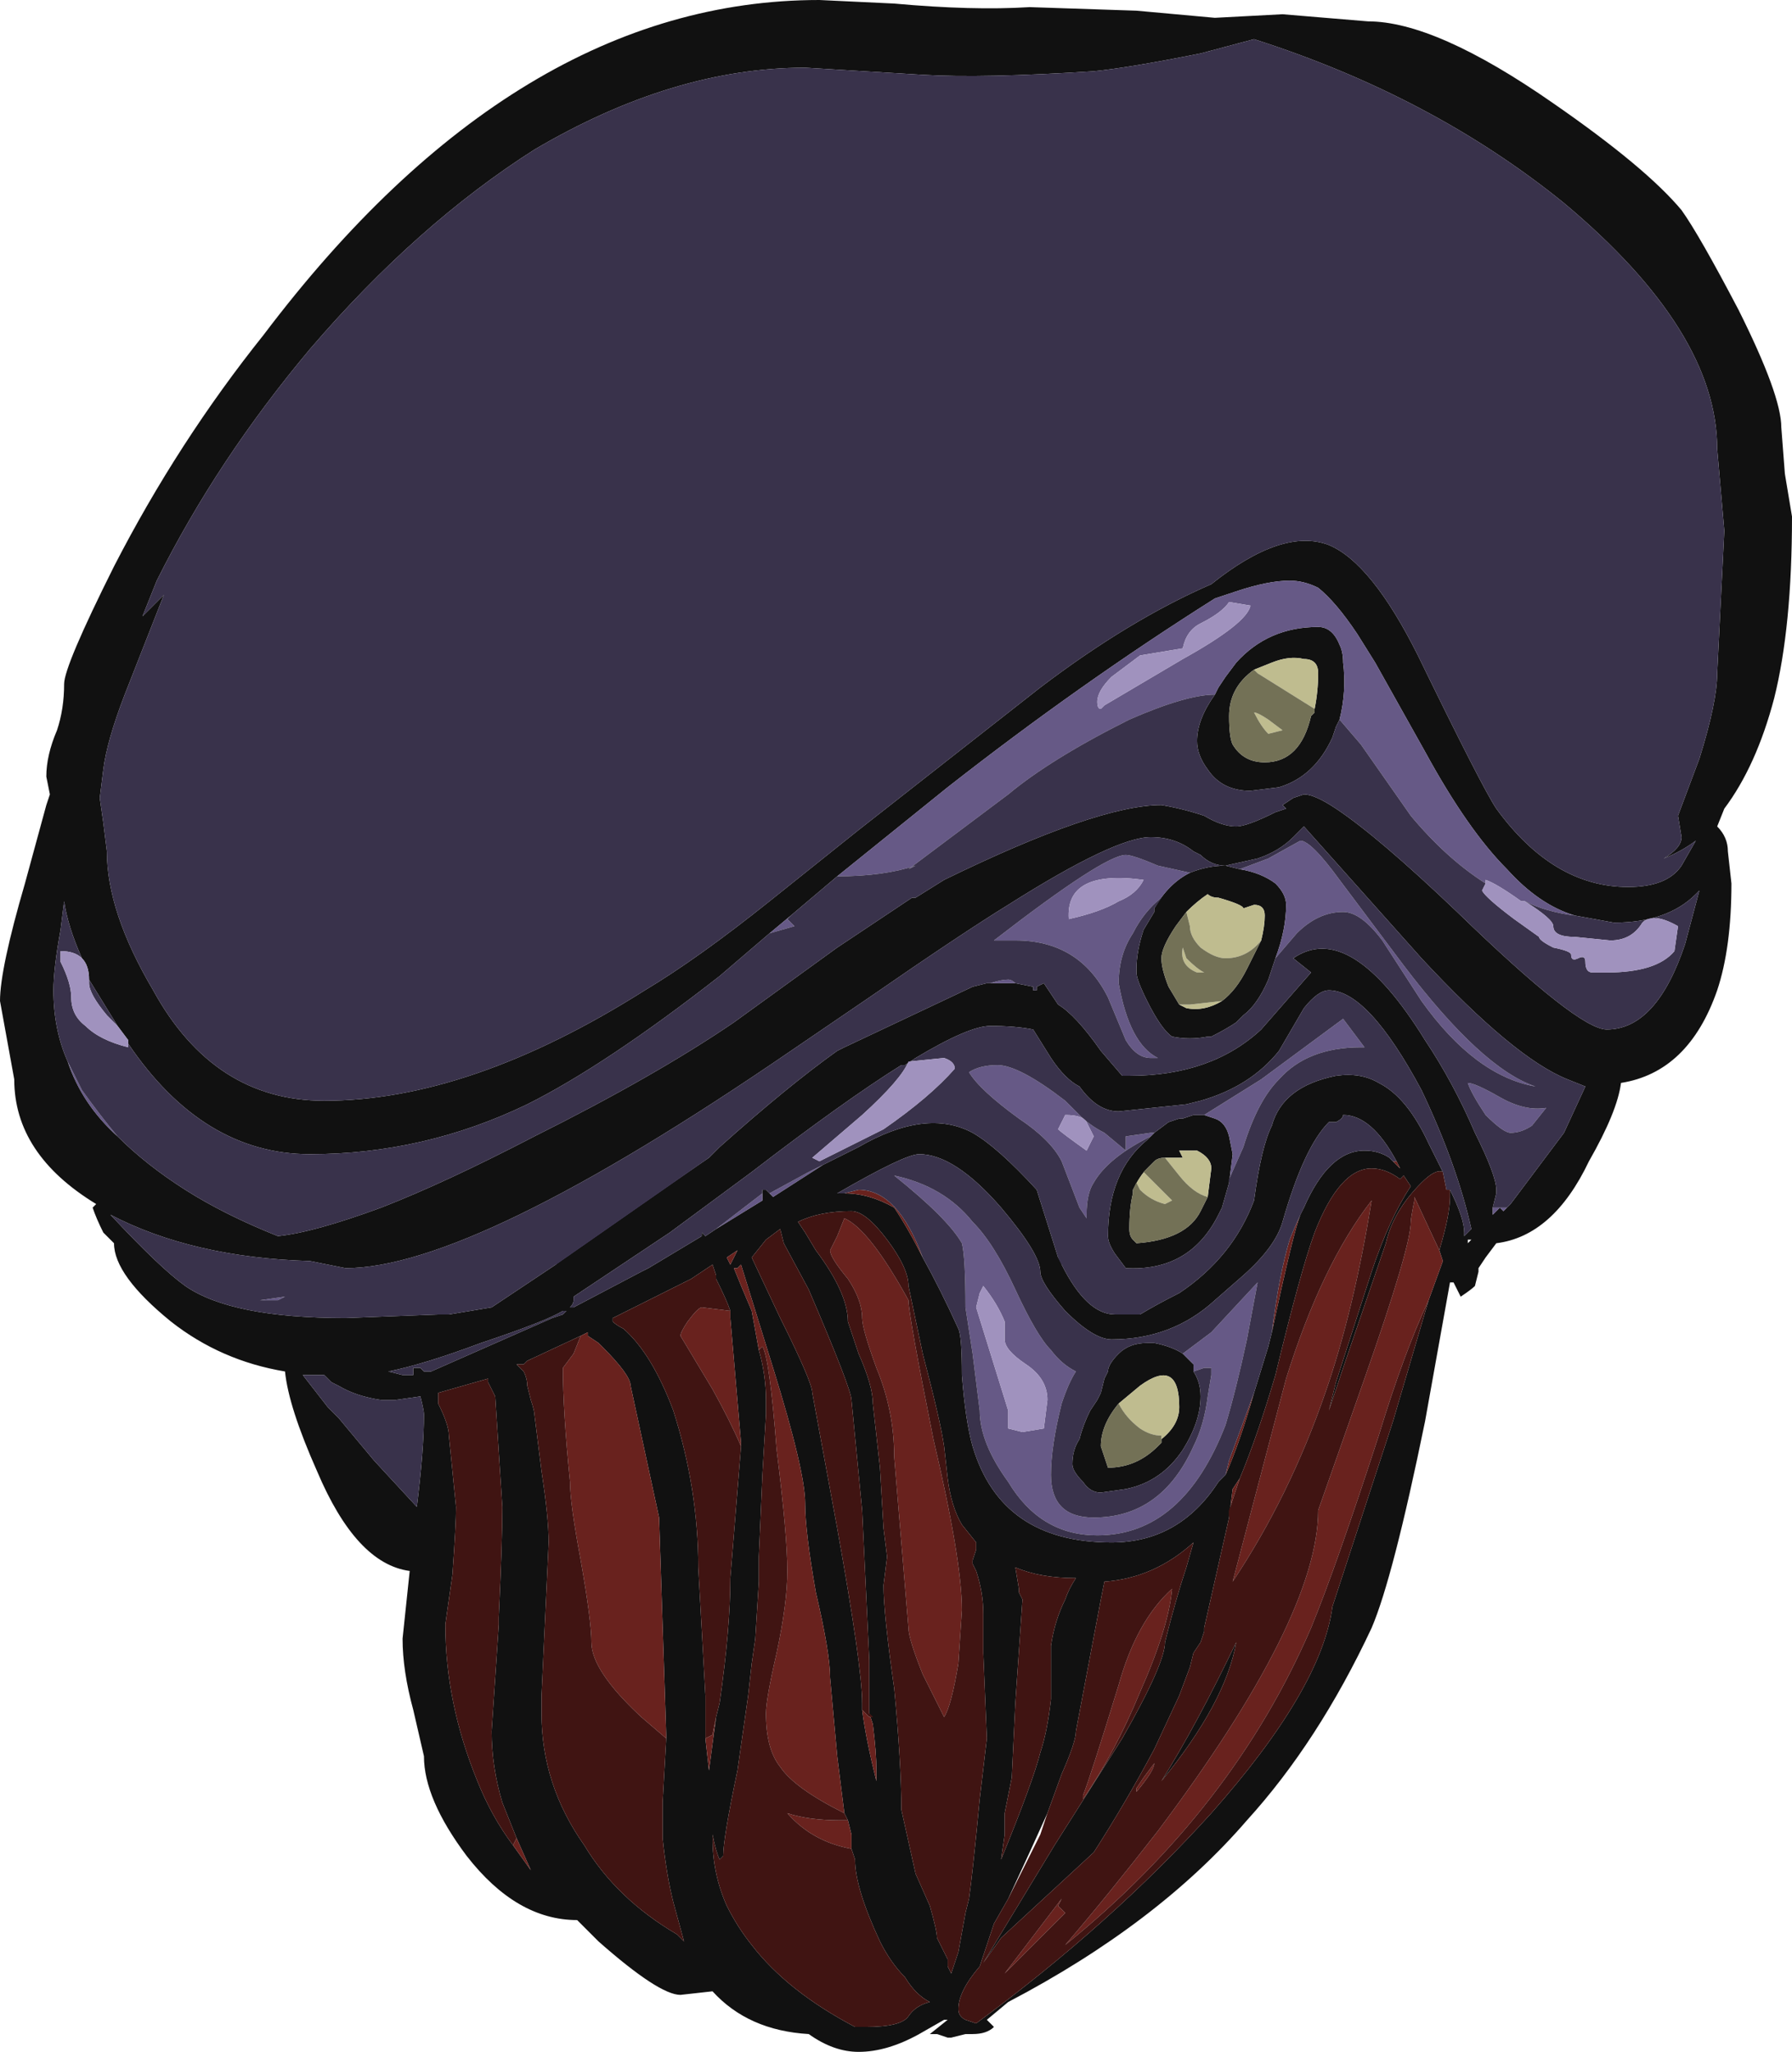 <?xml version="1.0" encoding="UTF-8" standalone="no"?>
<svg xmlns:ffdec="https://www.free-decompiler.com/flash" xmlns:xlink="http://www.w3.org/1999/xlink" ffdec:objectType="frame" height="201.6px" width="176.05px" xmlns="http://www.w3.org/2000/svg">
  <g transform="matrix(1.0, 0.0, 0.0, 1.0, 94.15, 70.0)">
    <use ffdec:characterId="22" height="28.8" transform="matrix(7.0, 0.0, 0.0, 7.0, -94.15, -70.0)" width="25.15" xlink:href="#shape0"/>
  </g>
  <defs>
    <g id="shape0" transform="matrix(1.0, 0.0, 0.0, 1.0, 13.45, 10.0)">
      <path d="M6.9 8.0 L6.55 9.95 Q6.1 12.15 5.8 12.85 5.05 14.45 4.05 15.55 2.8 17.0 0.7 18.1 L0.4 18.35 0.5 18.45 Q0.4 18.55 0.2 18.55 L0.1 18.55 -0.1 18.6 -0.15 18.6 -0.3 18.55 -0.4 18.55 -0.15 18.35 -0.2 18.35 -0.55 18.55 Q-1.0 18.8 -1.4 18.8 -1.75 18.8 -2.1 18.55 -2.95 18.5 -3.45 17.95 L-3.9 18.0 Q-4.2 18.0 -5.05 17.25 L-5.35 16.95 Q-6.2 16.95 -6.9 16.05 -7.5 15.25 -7.5 14.65 L-7.65 14.0 Q-7.8 13.45 -7.8 13.0 L-7.7 12.05 Q-8.45 11.95 -9.0 10.65 -9.4 9.75 -9.45 9.25 -10.35 9.1 -11.05 8.55 -11.85 7.9 -11.85 7.45 L-12.0 7.3 Q-12.1 7.1 -12.15 6.95 L-12.1 6.9 Q-13.25 6.2 -13.25 5.15 L-13.45 4.05 Q-13.45 3.6 -13.1 2.4 L-12.8 1.3 -12.75 1.15 -12.8 0.9 Q-12.8 0.6 -12.65 0.25 -12.55 -0.05 -12.55 -0.4 -12.55 -0.65 -11.85 -2.05 -10.95 -3.8 -9.75 -5.3 -6.2 -10.0 -1.95 -10.0 L-0.9 -9.95 Q0.2 -9.85 1.0 -9.9 L2.5 -9.85 3.6 -9.75 4.55 -9.8 5.75 -9.7 Q6.7 -9.7 8.35 -8.55 9.65 -7.65 10.15 -7.05 10.4 -6.7 10.95 -5.65 11.55 -4.45 11.55 -4.0 L11.6 -3.35 11.7 -2.75 Q11.7 -1.2 11.45 -0.2 11.2 0.75 10.75 1.35 L10.65 1.6 Q10.8 1.75 10.8 1.95 L10.85 2.4 Q10.85 3.3 10.65 3.9 10.25 5.05 9.3 5.2 9.25 5.6 8.85 6.3 8.35 7.35 7.55 7.45 L7.4 7.65 7.3 7.8 7.3 7.85 7.25 8.05 Q7.2 8.1 7.05 8.2 L6.95 8.0 6.9 8.0 M-2.15 -9.05 Q-4.0 -9.05 -5.95 -7.9 -7.6 -6.85 -9.1 -5.1 -10.4 -3.55 -11.25 -1.85 L-11.45 -1.35 -11.15 -1.65 -11.7 -0.25 Q-11.95 0.4 -12.0 0.8 L-12.05 1.2 -12.0 1.55 -11.95 1.95 Q-11.95 2.8 -11.3 3.9 -10.45 5.45 -8.9 5.45 -6.85 5.45 -4.4 3.9 -3.65 3.45 -2.65 2.65 L-1.4 1.65 1.15 -0.35 Q2.4 -1.3 3.55 -1.8 4.55 -2.6 5.2 -2.35 5.8 -2.1 6.45 -0.8 7.35 1.05 7.55 1.35 8.35 2.45 9.4 2.45 9.95 2.45 10.15 2.15 L10.35 1.8 Q10.15 1.95 9.9 2.05 10.15 1.9 10.15 1.75 L10.1 1.45 10.4 0.65 Q10.65 -0.15 10.65 -0.55 L10.75 -2.55 10.65 -3.7 Q10.65 -5.35 8.5 -7.15 6.65 -8.65 4.15 -9.45 L3.4 -9.25 Q2.4 -9.05 1.9 -9.0 0.35 -8.9 -0.5 -8.95 L-2.15 -9.05 M3.6 -0.25 L3.65 -0.35 3.75 -0.5 3.9 -0.7 Q4.35 -1.2 5.05 -1.2 5.25 -1.2 5.35 -0.95 5.4 -0.85 5.4 -0.7 5.45 -0.3 5.35 0.1 L5.3 0.2 5.25 0.35 Q5.0 0.9 4.5 1.05 L4.1 1.1 Q3.7 1.1 3.5 0.8 3.35 0.6 3.35 0.4 3.35 0.1 3.6 -0.25 M8.65 2.85 Q8.15 2.7 7.7 2.2 7.15 1.65 6.55 0.55 L5.85 -0.7 5.6 -1.1 Q5.3 -1.55 5.05 -1.75 4.85 -1.85 4.65 -1.85 4.35 -1.85 3.9 -1.7 L3.6 -1.6 Q1.7 -0.4 -0.15 1.05 L-1.7 2.3 -2.35 2.85 -2.65 3.1 -3.35 3.7 Q-4.95 4.95 -6.05 5.5 -7.5 6.2 -9.1 6.2 -10.6 6.2 -11.65 4.65 L-11.65 4.6 -11.8 4.4 -12.2 3.75 Q-12.2 3.55 -12.3 3.45 -12.5 3.0 -12.55 2.65 L-12.6 3.05 Q-12.7 3.6 -12.7 3.9 -12.7 4.45 -12.5 4.9 -12.3 5.5 -11.8 5.95 -11.4 6.35 -10.85 6.7 -10.3 7.05 -9.55 7.35 -9.05 7.3 -8.1 6.95 -7.2 6.6 -5.95 5.95 -4.25 5.1 -3.15 4.35 L-1.7 3.3 -0.65 2.6 -0.6 2.6 -0.2 2.35 Q1.95 1.3 2.85 1.3 3.15 1.35 3.45 1.45 3.7 1.6 3.9 1.6 4.05 1.6 4.45 1.4 L4.6 1.35 4.55 1.3 4.7 1.2 4.85 1.15 Q5.0 1.15 5.3 1.35 5.9 1.75 7.0 2.8 8.7 4.45 9.1 4.45 9.8 4.45 10.2 3.25 L10.4 2.5 10.35 2.55 Q9.95 2.95 9.2 2.95 L8.65 2.85 M5.0 -0.05 Q5.05 -0.3 5.05 -0.55 5.05 -0.75 4.85 -0.75 4.65 -0.8 4.4 -0.7 L4.15 -0.6 Q3.8 -0.35 3.8 0.05 3.8 0.35 3.85 0.45 4.0 0.7 4.3 0.7 4.8 0.7 4.95 0.05 L5.0 0.0 5.0 -0.05 M6.15 6.3 Q5.8 5.65 5.4 5.65 5.4 5.7 5.3 5.75 L5.2 5.75 Q4.85 6.1 4.55 7.15 4.45 7.5 4.0 7.9 L3.6 8.25 Q3.0 8.8 2.15 8.8 1.9 8.8 1.5 8.4 1.15 8.0 1.15 7.85 1.15 7.6 0.6 6.95 -0.05 6.2 -0.55 6.2 -0.75 6.2 -1.7 6.75 L-1.6 6.75 Q-1.25 6.75 -0.9 6.95 -0.7 7.25 -0.5 7.65 -0.25 8.1 0.0 8.65 0.05 8.75 0.05 9.3 0.1 9.95 0.2 10.3 0.6 11.65 2.15 11.65 3.1 11.65 3.65 10.8 L3.75 10.7 Q3.95 10.25 4.15 9.55 L4.35 8.9 4.4 8.7 Q4.7 7.3 4.8 7.05 L4.85 6.95 Q5.2 6.15 5.7 6.15 5.9 6.15 6.05 6.25 L6.1 6.3 6.2 6.4 6.15 6.3 M6.75 7.55 Q6.9 7.05 6.9 6.8 L6.9 6.7 Q7.1 7.1 7.1 7.3 L7.1 7.35 7.2 7.25 Q7.0 6.35 6.5 5.3 5.75 3.9 5.2 3.9 5.05 3.9 4.85 4.15 L4.5 4.75 Q4.1 5.25 3.4 5.45 L3.2 5.5 2.25 5.6 Q1.95 5.6 1.7 5.25 1.5 5.15 1.3 4.85 L1.05 4.45 Q0.8 4.4 0.45 4.4 0.15 4.4 -0.6 4.85 L-0.75 4.95 -0.8 4.95 Q-1.6 5.45 -2.9 6.45 L-4.05 7.3 -5.4 8.2 -5.4 8.25 Q-5.4 8.3 -5.45 8.35 L-5.4 8.35 -4.45 7.85 -4.35 7.8 -3.6 7.35 -3.6 7.3 -3.55 7.35 -3.4 7.25 -2.75 6.85 -2.75 6.75 -2.75 6.7 -2.7 6.7 -2.65 6.75 -2.6 6.8 -1.9 6.35 -1.4 6.1 Q-0.45 5.55 0.2 5.9 0.55 6.1 1.1 6.7 L1.4 7.65 1.45 7.7 1.45 7.75 Q1.8 8.45 2.2 8.45 L2.55 8.45 Q2.8 8.3 3.1 8.15 3.85 7.65 4.15 6.85 4.25 6.1 4.4 5.8 4.55 5.25 5.3 5.1 5.65 5.05 5.9 5.2 6.3 5.4 6.6 6.05 L6.8 6.45 Q6.7 6.4 6.5 6.6 6.1 7.0 6.0 7.45 L5.4 9.2 5.2 9.8 5.3 9.4 5.8 7.85 Q6.05 7.1 6.35 6.65 L6.25 6.5 6.2 6.55 Q6.0 6.4 5.8 6.4 5.35 6.4 5.0 7.3 4.8 7.85 4.45 9.3 4.2 10.15 3.95 10.75 L3.85 10.9 3.8 11.3 3.45 12.85 3.45 12.9 3.4 13.05 3.3 13.2 3.25 13.4 3.1 13.8 2.75 14.55 Q2.35 15.3 1.9 16.0 L0.6 17.2 0.35 17.55 1.35 15.9 2.3 14.4 Q2.9 13.35 2.9 13.05 3.05 12.45 3.2 12.0 L3.3 11.65 Q2.75 12.15 2.05 12.2 L2.0 12.45 1.65 14.3 Q1.65 14.45 1.45 14.9 L1.25 15.45 1.0 16.0 0.7 16.65 0.5 17.0 0.3 17.6 Q0.0 17.95 0.0 18.2 0.0 18.3 0.1 18.35 L0.25 18.4 Q2.15 17.0 3.55 15.45 5.1 13.7 5.25 12.55 L6.1 9.95 6.6 8.25 6.8 7.7 6.75 7.55 M0.8 3.8 L1.05 3.85 1.05 3.9 1.1 3.9 1.1 3.85 1.2 3.8 1.4 4.1 Q1.65 4.25 2.0 4.75 L2.3 5.1 2.4 5.1 Q3.55 5.1 4.25 4.45 L4.95 3.65 4.7 3.45 Q5.5 2.9 6.55 4.6 6.95 5.2 7.25 5.9 7.55 6.5 7.55 6.7 L7.55 6.75 7.5 6.95 7.5 7.05 Q7.55 7.0 7.6 6.95 L7.65 7.0 7.75 6.9 8.5 5.9 8.8 5.25 8.55 5.15 Q7.8 4.85 6.5 3.45 L4.85 1.6 4.7 1.75 Q4.5 1.95 4.2 2.05 L3.75 2.15 Q3.55 2.15 3.4 2.0 L3.3 1.95 Q3.05 1.75 2.7 1.75 2.2 1.75 0.7 2.7 0.05 3.1 -1.25 4.0 L-2.35 4.75 Q-6.8 7.8 -8.6 7.8 L-9.1 7.7 Q-10.75 7.65 -11.9 7.05 -11.2 7.8 -10.85 8.05 -10.2 8.5 -8.6 8.5 L-7.3 8.45 -7.15 8.45 -6.55 8.35 -5.65 7.75 -5.6 7.7 -5.1 7.35 -3.5 6.25 -3.35 6.1 Q-2.4 5.25 -1.7 4.75 L-1.6 4.7 0.2 3.85 0.4 3.8 0.45 3.8 0.8 3.8 M3.95 2.2 Q4.25 2.25 4.45 2.4 4.6 2.55 4.6 2.7 4.6 3.05 4.45 3.45 L4.35 3.75 Q4.2 4.1 4.0 4.25 L3.9 4.35 Q3.75 4.45 3.55 4.55 L3.5 4.55 Q3.25 4.6 3.0 4.55 2.85 4.45 2.65 4.05 2.5 3.75 2.5 3.65 L2.5 3.6 Q2.5 3.35 2.6 3.05 L2.75 2.8 2.75 2.75 Q2.95 2.4 3.25 2.25 3.5 2.15 3.75 2.15 L3.95 2.2 M3.2 2.8 L3.05 3.0 Q2.85 3.3 2.85 3.45 2.85 3.6 2.95 3.85 L3.1 4.1 3.2 4.15 Q3.45 4.2 3.7 4.05 3.9 3.9 4.05 3.6 L4.25 3.2 Q4.3 3.0 4.3 2.85 4.3 2.7 4.15 2.7 L4.0 2.75 Q4.0 2.7 3.65 2.6 3.55 2.6 3.5 2.55 3.35 2.65 3.2 2.8 M2.7 5.95 L2.75 5.9 2.95 5.75 3.1 5.7 3.15 5.7 3.3 5.65 3.45 5.65 3.6 5.7 Q3.75 5.75 3.8 5.95 L3.85 6.2 3.8 6.6 3.7 6.95 3.65 7.05 Q3.25 7.85 2.35 7.8 L2.2 7.6 Q2.1 7.45 2.1 7.35 2.1 6.45 2.65 6.0 L2.7 5.95 M2.9 6.25 Q2.8 6.25 2.75 6.3 L2.65 6.4 Q2.55 6.5 2.45 6.7 L2.45 6.75 Q2.4 6.95 2.4 7.25 2.4 7.35 2.45 7.4 L2.5 7.45 Q3.2 7.4 3.4 7.0 L3.5 6.8 3.55 6.4 Q3.55 6.25 3.35 6.15 L3.1 6.15 3.15 6.25 2.9 6.25 M3.15 9.0 L3.3 9.15 3.3 9.25 Q3.4 9.4 3.4 9.6 3.4 9.95 3.15 10.35 2.85 10.8 2.35 10.9 L2.0 10.95 Q1.85 10.95 1.75 10.8 1.6 10.65 1.6 10.55 1.6 10.35 1.7 10.2 1.75 10.0 1.85 9.8 L1.95 9.65 2.0 9.55 2.05 9.35 2.1 9.25 Q2.1 9.15 2.25 9.0 2.4 8.85 2.65 8.85 L2.75 8.85 Q3.0 8.9 3.15 9.0 M2.85 10.2 Q3.1 10.0 3.1 9.75 3.1 9.05 2.55 9.45 L2.25 9.7 Q2.0 10.0 2.0 10.3 L2.1 10.6 Q2.5 10.6 2.8 10.3 L2.85 10.25 2.85 10.2 M0.2 11.9 L0.25 11.75 0.25 11.65 0.05 11.4 Q-0.1 11.15 -0.15 10.75 L-0.2 10.3 Q-0.25 9.95 -0.5 9.0 L-0.7 8.05 Q-0.7 7.8 -1.0 7.4 -1.3 7.0 -1.5 7.0 -1.95 7.0 -2.25 7.15 L-2.15 7.3 -2.0 7.55 Q-1.55 8.15 -1.55 8.55 L-1.4 9.0 Q-1.2 9.45 -1.2 9.7 L-1.1 10.6 -1.05 11.45 -1.0 11.85 -1.05 12.25 Q-1.05 12.65 -0.9 13.7 -0.8 14.75 -0.8 15.4 L-0.6 16.3 -0.4 16.75 Q-0.3 17.1 -0.3 17.2 L-0.15 17.5 -0.15 17.6 -0.1 17.7 0.0 17.4 0.1 16.85 0.15 16.65 Q0.2 16.3 0.3 15.25 L0.4 14.4 0.35 13.2 0.35 12.65 Q0.35 12.35 0.25 12.05 L0.2 11.95 0.2 11.9 M0.65 12.35 L0.65 12.35 M0.85 12.35 L0.9 12.45 0.8 13.9 0.75 14.95 0.65 15.45 0.65 15.75 0.6 16.1 Q1.05 15.0 1.15 14.6 1.25 14.3 1.3 13.85 1.3 13.35 1.3 13.1 1.35 12.75 1.5 12.45 1.55 12.3 1.65 12.15 1.15 12.15 0.8 12.0 L0.85 12.3 0.85 12.35 M7.2 7.4 L7.15 7.4 7.15 7.45 7.2 7.4 M3.9 13.05 Q3.75 13.9 2.85 15.0 3.35 14.2 3.9 13.05 M-5.5 8.4 L-5.55 8.4 Q-5.8 8.55 -6.7 8.85 -7.5 9.15 -8.0 9.25 L-7.8 9.3 -7.65 9.3 -7.65 9.2 -7.55 9.2 -7.5 9.25 -7.4 9.25 -5.7 8.5 -5.55 8.45 -5.5 8.4 M-6.2 15.8 L-6.4 15.3 Q-6.55 14.8 -6.55 14.3 L-6.45 12.8 -6.45 12.7 Q-6.4 11.65 -6.4 11.15 L-6.5 9.6 -6.6 9.4 -6.6 9.35 -7.3 9.55 -7.3 9.7 Q-7.15 10.0 -7.15 10.15 L-7.05 11.15 Q-7.05 11.4 -7.1 12.1 L-7.2 12.8 Q-7.2 13.9 -6.75 15.0 -6.55 15.5 -6.25 15.9 L-6.0 16.25 -6.2 15.8 M-7.9 9.65 L-8.1 9.65 Q-8.45 9.6 -8.7 9.45 L-8.8 9.4 -8.9 9.3 -9.2 9.3 -8.85 9.75 -8.7 9.9 -8.2 10.5 -7.6 11.15 Q-7.5 10.35 -7.5 9.85 -7.5 9.8 -7.55 9.6 L-7.9 9.65 M-5.3 8.75 L-6.05 9.1 -6.1 9.15 -6.2 9.15 -6.1 9.25 Q-6.05 9.35 -6.05 9.45 L-6.0 9.65 Q-5.95 9.8 -5.95 9.85 L-5.85 10.65 Q-5.75 11.3 -5.75 11.65 L-5.85 13.8 -5.85 14.05 Q-5.85 15.05 -5.25 15.9 -4.8 16.65 -3.95 17.15 L-3.85 17.25 -4.0 16.7 Q-4.1 16.3 -4.15 15.8 L-4.15 15.3 -4.1 14.4 -4.1 14.35 -4.2 11.3 -4.6 9.45 Q-4.6 9.3 -5.0 8.9 L-5.05 8.85 -5.2 8.75 -5.2 8.7 -5.3 8.75 M-1.25 14.05 L-1.25 13.3 -1.35 11.2 -1.5 9.65 Q-1.5 9.5 -2.1 8.1 L-2.45 7.45 -2.5 7.25 -2.7 7.4 -2.9 7.65 -2.5 8.5 Q-2.05 9.4 -2.05 9.55 L-1.7 11.45 Q-1.35 13.4 -1.35 13.9 L-1.35 14.0 Q-1.3 14.4 -1.15 15.0 L-1.15 14.85 Q-1.15 14.6 -1.2 14.2 L-1.25 14.05 M-2.8 8.95 Q-2.7 9.3 -2.7 9.65 L-2.7 9.85 -2.75 10.7 -2.8 11.85 -2.8 12.2 -2.85 13.0 -2.9 13.35 -2.95 13.8 -3.1 14.85 Q-3.3 15.8 -3.3 16.05 L-3.35 16.1 Q-3.4 16.0 -3.45 15.75 L-3.45 15.8 Q-3.45 16.3 -3.25 16.75 -3.1 17.05 -2.9 17.3 -2.4 17.95 -1.45 18.45 L-1.3 18.45 Q-0.8 18.45 -0.7 18.3 -0.6 18.15 -0.4 18.1 -0.6 18.0 -0.75 17.75 -0.95 17.55 -1.1 17.25 -1.45 16.5 -1.45 16.1 L-1.5 15.95 -1.5 15.75 -1.55 15.55 -1.6 15.45 -1.7 14.65 -1.8 13.55 Q-1.8 13.2 -2.0 12.35 -2.15 11.5 -2.15 11.1 -2.15 10.65 -2.6 9.2 L-3.05 7.75 -3.1 7.8 -3.15 7.8 Q-3.05 8.05 -2.9 8.4 L-2.8 8.95 M-3.2 8.4 Q-3.25 8.25 -3.4 7.95 L-3.4 7.9 -3.45 7.75 -3.75 7.95 -4.85 8.5 -4.85 8.55 Q-4.8 8.6 -4.7 8.65 -4.3 9.0 -4.0 9.8 -3.65 10.9 -3.65 12.0 L-3.55 13.8 -3.55 14.4 -3.5 14.85 -3.4 14.1 -3.35 13.9 Q-3.2 12.85 -3.2 12.15 L-3.05 10.3 -3.05 10.25 -3.2 8.5 -3.2 8.4 M-3.1 7.55 L-3.25 7.65 -3.2 7.75 -3.1 7.55" fill="#111111" fill-rule="evenodd" stroke="none"/>
      <path d="M6.95 8.0 L6.9 8.0 6.95 8.0 M6.1 6.3 L6.15 6.3 6.2 6.4 6.1 6.3 M-1.6 6.75 L-1.4 6.7 Q-0.85 6.7 -0.5 7.65 -0.7 7.25 -0.9 6.95 -1.25 6.75 -1.6 6.75 M3.75 10.7 L3.8 10.5 4.15 9.55 Q3.95 10.25 3.75 10.7 M4.4 8.7 Q4.5 7.9 4.65 7.4 4.75 7.15 4.85 6.95 L4.8 7.05 Q4.7 7.3 4.4 8.7 M6.6 8.25 Q6.25 9.0 5.9 10.15 5.3 12.0 4.95 12.85 3.85 15.4 1.5 17.3 2.1 16.6 2.8 15.7 5.05 12.7 5.05 11.2 L5.7 9.35 Q6.35 7.5 6.35 7.15 6.35 7.1 6.4 6.85 L6.4 6.8 6.75 7.55 6.8 7.7 6.6 8.25 M3.95 10.75 L3.8 11.2 3.8 11.3 3.85 10.9 3.95 10.75 M0.65 12.35 L0.65 12.35 M4.4 12.0 L4.4 12.0 M3.85 12.2 L4.6 9.35 Q5.1 7.75 5.8 6.85 5.55 8.4 5.15 9.55 4.65 11.0 3.85 12.2 M3.0 12.3 Q2.95 12.85 2.55 13.75 2.2 14.6 1.75 15.25 L1.75 15.2 Q1.85 14.95 2.25 13.65 2.5 12.75 3.0 12.3 M2.5 15.15 L2.5 15.1 2.6 14.95 2.75 14.75 Q2.75 14.85 2.5 15.15 M1.45 16.8 L1.5 16.85 0.65 17.7 1.45 16.65 1.4 16.75 1.45 16.8 M-6.25 15.9 L-6.2 15.8 -6.0 16.25 -6.25 15.9 M-4.1 14.4 L-4.45 14.1 Q-5.15 13.45 -5.15 13.05 -5.15 12.75 -5.3 11.9 -5.45 11.1 -5.45 10.8 -5.55 9.8 -5.55 9.2 L-5.4 9.0 -5.3 8.75 -5.2 8.7 -5.2 8.75 -5.05 8.85 -5.0 8.9 Q-4.6 9.3 -4.6 9.45 L-4.2 11.3 -4.1 14.35 -4.1 14.4 M-1.8 7.55 L-1.7 7.35 -1.6 7.1 Q-1.25 7.25 -0.7 8.25 -0.7 8.45 -0.35 10.2 0.05 11.9 0.05 12.6 L0.0 13.35 Q-0.1 13.95 -0.2 14.1 L-0.5 13.5 Q-0.7 13.0 -0.7 12.85 L-0.9 10.45 Q-0.9 9.8 -1.15 9.2 -1.35 8.65 -1.35 8.5 -1.35 8.25 -1.55 7.95 -1.8 7.65 -1.8 7.55 M-1.35 14.0 L-1.25 14.1 -1.2 14.1 -1.25 14.05 -1.2 14.2 Q-1.15 14.6 -1.15 14.85 L-1.15 15.0 Q-1.3 14.4 -1.35 14.0 M-3.45 15.75 L-3.45 15.8 -3.45 15.75 M-1.5 15.95 Q-2.05 15.85 -2.4 15.45 -2.1 15.55 -1.65 15.55 L-1.55 15.55 -1.5 15.75 -1.5 15.95 M-1.6 15.45 Q-2.3 15.1 -2.5 14.8 -2.7 14.55 -2.7 14.05 -2.7 13.85 -2.55 13.2 -2.4 12.5 -2.4 12.05 -2.4 11.55 -2.55 10.35 -2.65 9.05 -2.75 8.9 L-2.8 8.95 -2.9 8.4 Q-3.05 8.05 -3.15 7.8 L-3.1 7.8 -3.05 7.75 -2.6 9.2 Q-2.15 10.65 -2.15 11.1 -2.15 11.5 -2.0 12.35 -1.8 13.2 -1.8 13.55 L-1.7 14.65 -1.6 15.45 M-3.55 14.4 L-3.45 14.35 -3.4 14.1 -3.5 14.85 -3.55 14.4 M-3.05 10.3 Q-3.2 9.95 -3.45 9.5 L-3.9 8.75 Q-3.9 8.7 -3.8 8.55 -3.65 8.35 -3.6 8.35 L-3.2 8.4 -3.2 8.5 -3.05 10.25 -3.05 10.3 M-3.1 7.55 L-3.2 7.75 -3.25 7.65 -3.1 7.55" fill="#69221e" fill-rule="evenodd" stroke="none"/>
      <path d="M2.55 -0.8 L2.15 -0.5 Q1.95 -0.3 1.95 -0.15 1.95 -0.05 2.0 -0.05 L2.05 -0.1 3.15 -0.75 Q4.05 -1.25 4.1 -1.5 L3.8 -1.55 Q3.7 -1.4 3.4 -1.25 3.2 -1.15 3.15 -0.9 L2.55 -0.8 M5.35 0.1 Q5.45 -0.3 5.4 -0.7 5.4 -0.85 5.35 -0.95 5.25 -1.2 5.05 -1.2 4.35 -1.2 3.9 -0.7 L3.75 -0.5 3.65 -0.35 3.6 -0.25 Q3.2 -0.25 2.4 0.1 1.3 0.65 0.7 1.15 L-0.7 2.2 -0.6 2.15 Q-1.05 2.3 -1.7 2.3 L-0.15 1.05 Q1.7 -0.4 3.6 -1.6 L3.9 -1.7 Q4.35 -1.85 4.65 -1.85 4.85 -1.85 5.05 -1.75 5.3 -1.55 5.6 -1.1 L5.85 -0.7 6.55 0.55 Q7.15 1.65 7.7 2.2 8.15 2.7 8.65 2.85 8.25 2.8 7.95 2.65 L7.9 2.65 Q7.55 2.4 7.4 2.35 L7.4 2.4 Q6.85 2.05 6.35 1.45 L5.65 0.45 5.35 0.1 M8.25 5.55 L8.05 5.8 Q7.9 5.9 7.75 5.9 7.65 5.9 7.4 5.65 7.2 5.35 7.15 5.2 7.25 5.2 7.6 5.4 7.95 5.6 8.25 5.55 M0.8 3.8 L0.45 3.8 Q0.6 3.75 0.7 3.75 0.75 3.75 0.8 3.8 M-3.5 6.25 L-5.1 7.35 -5.6 7.7 -5.65 7.75 -3.5 6.25 M7.75 6.9 L7.65 7.0 7.6 6.95 Q7.55 7.0 7.5 7.05 L7.5 6.95 7.6 6.95 7.7 6.95 7.75 6.9 M3.95 2.2 L4.35 2.05 4.8 1.8 Q4.95 1.8 5.35 2.35 L6.25 3.55 Q7.35 5.0 8.1 5.25 7.25 5.1 6.5 4.05 L5.95 3.2 Q5.65 2.8 5.4 2.8 5.05 2.8 4.75 3.1 L4.45 3.45 Q4.6 3.05 4.6 2.7 4.6 2.55 4.45 2.4 4.25 2.25 3.95 2.2 M2.75 2.75 L2.85 2.6 Q2.6 2.8 2.45 3.1 2.25 3.4 2.25 3.8 2.4 4.65 2.8 4.85 L2.7 4.85 Q2.5 4.85 2.35 4.6 L2.1 4.0 Q1.7 3.2 0.8 3.2 L0.5 3.2 Q2.05 2.0 2.35 2.0 2.45 2.0 2.8 2.15 L3.25 2.25 Q2.95 2.4 2.75 2.75 M2.6 2.35 Q1.5 2.2 1.55 2.9 2.0 2.8 2.25 2.65 2.5 2.55 2.6 2.35 M2.7 5.95 Q2.1 6.25 1.9 6.6 1.8 6.75 1.8 7.05 L1.8 7.1 1.7 6.95 1.45 6.3 Q1.3 6.0 0.85 5.7 0.3 5.3 0.15 5.05 0.3 4.95 0.55 4.95 0.85 4.95 1.5 5.45 L1.7 5.65 Q1.85 5.8 2.05 5.9 L2.35 6.15 2.35 5.95 2.7 5.9 2.75 5.9 2.7 5.95 M3.45 5.65 L4.25 5.15 5.4 4.3 5.7 4.7 5.65 4.7 Q4.9 4.7 4.5 5.15 4.2 5.45 4.0 6.1 L3.8 6.55 3.8 6.6 3.85 6.2 3.8 5.95 Q3.75 5.75 3.6 5.7 L3.45 5.65 M-0.6 4.85 L-0.75 4.95 -0.6 4.85 M-3.4 7.25 L-2.75 6.75 -2.75 6.85 -3.4 7.25 M-2.65 6.75 L-2.1 6.45 -1.9 6.35 -2.6 6.8 -2.65 6.75 M1.4 7.65 L1.45 7.75 1.45 7.7 1.4 7.65 M1.5 5.65 L1.4 5.85 Q1.45 5.9 1.8 6.15 L1.9 5.95 1.8 5.75 Q1.75 5.65 1.5 5.65 M3.15 9.0 L3.55 8.7 4.2 8.0 4.05 8.8 Q3.9 9.5 3.75 10.0 3.15 11.55 1.95 11.55 1.15 11.55 0.7 10.8 0.3 10.25 0.3 9.8 L0.2 9.0 0.1 8.35 Q0.1 7.65 0.05 7.45 -0.15 7.1 -0.9 6.5 -0.2 6.65 0.2 7.15 0.5 7.45 0.8 8.1 1.1 8.75 1.3 8.95 1.45 9.15 1.65 9.25 1.55 9.4 1.45 9.7 1.3 10.3 1.3 10.7 1.3 11.3 1.9 11.3 2.85 11.3 3.3 10.3 3.45 10.0 3.5 9.6 L3.55 9.3 3.55 9.2 3.45 9.2 3.3 9.25 3.3 9.15 3.15 9.0 M2.0 9.55 L2.05 9.35 2.0 9.55 M0.65 8.55 Q0.55 8.3 0.35 8.05 L0.3 8.15 0.25 8.35 0.7 9.8 0.7 10.05 0.9 10.1 1.2 10.05 1.25 9.65 Q1.25 9.35 0.95 9.15 0.65 8.95 0.65 8.8 L0.65 8.55 M-2.35 2.85 L-2.4 2.9 -2.3 3.0 -2.65 3.1 -2.35 2.85 M-12.5 4.9 L-12.3 5.3 Q-12.05 5.65 -11.8 5.95 -12.3 5.5 -12.5 4.9 M-5.55 8.45 L-5.5 8.4 -5.55 8.45 M-9.45 8.2 L-9.55 8.25 -9.8 8.25 -9.45 8.2" fill="#665986" fill-rule="evenodd" stroke="none"/>
      <path d="M5.0 -0.05 L4.2 -0.55 4.15 -0.6 4.4 -0.7 Q4.65 -0.8 4.85 -0.75 5.05 -0.75 5.05 -0.55 5.05 -0.3 5.0 -0.05 M4.35 0.1 L4.55 0.25 4.35 0.3 Q4.25 0.2 4.15 0.0 4.2 0.0 4.35 0.1 M3.1 4.1 L3.25 4.1 3.7 4.05 Q3.45 4.2 3.2 4.15 L3.1 4.1 M4.25 3.2 Q4.05 3.45 3.75 3.45 3.6 3.45 3.4 3.3 3.25 3.15 3.25 3.0 L3.2 2.8 Q3.35 2.65 3.5 2.55 3.55 2.6 3.65 2.6 4.0 2.7 4.0 2.75 L4.15 2.7 Q4.3 2.7 4.3 2.85 4.3 3.0 4.25 3.2 M3.15 3.3 L3.2 3.45 Q3.35 3.6 3.45 3.65 L3.35 3.65 Q3.1 3.55 3.15 3.3 M2.65 6.4 L2.6 6.45 3.0 6.85 2.9 6.9 Q2.7 6.85 2.55 6.7 L2.5 6.6 2.45 6.7 Q2.55 6.5 2.65 6.4 M3.5 6.8 Q3.3 6.75 3.1 6.5 L2.9 6.25 3.15 6.25 3.1 6.15 3.35 6.15 Q3.55 6.25 3.55 6.4 L3.5 6.8 M2.25 9.7 L2.55 9.45 Q3.1 9.05 3.1 9.75 3.1 10.0 2.85 10.2 L2.85 10.15 Q2.7 10.15 2.55 10.05 2.35 9.9 2.25 9.7" fill="#bfbc8f" fill-rule="evenodd" stroke="none"/>
      <path d="M4.15 -0.6 L4.2 -0.55 5.0 -0.05 5.0 0.0 4.95 0.05 Q4.8 0.7 4.3 0.7 4.0 0.7 3.85 0.45 3.8 0.35 3.8 0.05 3.8 -0.35 4.15 -0.6 M4.35 0.1 Q4.2 0.0 4.15 0.0 4.25 0.2 4.35 0.3 L4.55 0.25 4.35 0.1 M3.1 4.1 L2.95 3.85 Q2.85 3.6 2.85 3.45 2.85 3.3 3.05 3.0 L3.2 2.8 3.25 3.0 Q3.25 3.15 3.4 3.3 3.6 3.45 3.75 3.45 4.05 3.45 4.25 3.2 L4.05 3.6 Q3.9 3.9 3.7 4.05 L3.25 4.1 3.1 4.1 M3.15 3.3 Q3.1 3.55 3.35 3.65 L3.45 3.65 Q3.35 3.6 3.2 3.45 L3.15 3.3 M2.65 6.4 L2.75 6.3 Q2.8 6.25 2.9 6.25 L3.1 6.5 Q3.3 6.75 3.5 6.8 L3.4 7.0 Q3.2 7.4 2.5 7.45 L2.45 7.4 Q2.4 7.35 2.4 7.25 2.4 6.95 2.45 6.75 L2.45 6.7 2.5 6.6 2.55 6.7 Q2.7 6.85 2.9 6.9 L3.0 6.85 2.6 6.45 2.65 6.4 M2.25 9.7 Q2.35 9.9 2.55 10.05 2.7 10.15 2.85 10.15 L2.85 10.2 2.85 10.25 2.8 10.3 Q2.5 10.6 2.1 10.6 L2.0 10.3 Q2.0 10.0 2.25 9.7" fill="#737156" fill-rule="evenodd" stroke="none"/>
      <path d="M-2.15 -9.05 L-0.5 -8.95 Q0.35 -8.9 1.9 -9.0 2.4 -9.05 3.4 -9.25 L4.15 -9.45 Q6.65 -8.65 8.5 -7.15 10.65 -5.35 10.65 -3.7 L10.75 -2.55 10.65 -0.55 Q10.65 -0.15 10.4 0.65 L10.1 1.45 10.15 1.75 Q10.15 1.9 9.9 2.05 10.15 1.95 10.35 1.8 L10.15 2.15 Q9.95 2.45 9.4 2.45 8.35 2.45 7.55 1.35 7.35 1.05 6.45 -0.8 5.8 -2.1 5.2 -2.35 4.55 -2.6 3.55 -1.8 2.4 -1.3 1.15 -0.35 L-1.4 1.65 -2.65 2.65 Q-3.65 3.45 -4.4 3.9 -6.85 5.45 -8.9 5.45 -10.45 5.45 -11.3 3.9 -11.95 2.8 -11.95 1.95 L-12.0 1.55 -12.05 1.2 -12.0 0.8 Q-11.95 0.4 -11.7 -0.25 L-11.15 -1.65 -11.45 -1.35 -11.25 -1.85 Q-10.4 -3.55 -9.1 -5.1 -7.6 -6.85 -5.95 -7.9 -4.0 -9.05 -2.15 -9.05 M5.35 0.1 L5.65 0.45 6.35 1.45 Q6.85 2.05 7.4 2.4 L7.35 2.5 Q7.4 2.6 7.8 2.9 L8.15 3.15 Q8.15 3.2 8.35 3.3 8.6 3.35 8.6 3.4 8.6 3.5 8.7 3.45 8.8 3.4 8.8 3.5 8.8 3.65 8.9 3.65 L9.1 3.65 Q9.8 3.65 10.05 3.35 L10.1 3.0 Q9.75 2.8 9.6 2.95 9.45 3.2 9.15 3.2 L8.65 3.15 Q8.35 3.15 8.35 3.0 8.35 2.9 7.95 2.65 8.25 2.8 8.65 2.85 L9.2 2.95 Q9.95 2.95 10.35 2.55 L10.4 2.5 10.2 3.25 Q9.8 4.45 9.1 4.45 8.7 4.45 7.0 2.8 5.9 1.75 5.3 1.35 5.0 1.15 4.85 1.15 L4.7 1.2 4.55 1.3 4.6 1.35 4.45 1.4 Q4.05 1.6 3.9 1.6 3.7 1.6 3.45 1.45 3.15 1.35 2.85 1.3 1.95 1.3 -0.2 2.35 L-0.6 2.6 -0.65 2.6 -1.7 3.3 -3.15 4.35 Q-4.25 5.1 -5.95 5.95 -7.2 6.6 -8.1 6.95 -9.05 7.3 -9.55 7.35 -10.3 7.05 -10.85 6.7 -11.4 6.35 -11.8 5.95 -12.05 5.65 -12.3 5.3 L-12.5 4.9 Q-12.7 4.45 -12.7 3.9 -12.7 3.6 -12.6 3.05 L-12.55 2.65 Q-12.5 3.0 -12.3 3.45 -12.4 3.35 -12.6 3.35 L-12.6 3.5 Q-12.45 3.8 -12.45 4.0 -12.45 4.25 -12.25 4.4 -12.05 4.6 -11.65 4.7 L-11.65 4.65 Q-10.6 6.2 -9.1 6.2 -7.5 6.2 -6.05 5.5 -4.95 4.95 -3.35 3.7 L-2.65 3.1 -2.3 3.0 -2.4 2.9 -2.35 2.85 -1.7 2.3 Q-1.05 2.3 -0.6 2.15 L-0.7 2.2 0.7 1.15 Q1.3 0.65 2.4 0.1 3.2 -0.25 3.6 -0.25 3.35 0.1 3.35 0.4 3.35 0.6 3.5 0.8 3.7 1.1 4.1 1.1 L4.5 1.05 Q5.0 0.9 5.25 0.35 L5.3 0.2 5.35 0.1 M6.15 6.3 L6.1 6.3 6.05 6.25 Q5.9 6.15 5.7 6.15 5.2 6.15 4.85 6.95 4.75 7.15 4.65 7.4 4.5 7.9 4.4 8.7 L4.35 8.9 4.15 9.55 3.8 10.5 3.75 10.7 3.65 10.8 Q3.1 11.65 2.15 11.65 0.6 11.65 0.2 10.3 0.1 9.95 0.05 9.3 0.05 8.75 0.0 8.65 -0.25 8.1 -0.5 7.65 -0.85 6.7 -1.4 6.7 L-1.6 6.75 -1.7 6.75 Q-0.75 6.2 -0.55 6.2 -0.05 6.2 0.6 6.95 1.15 7.6 1.15 7.85 1.15 8.0 1.5 8.4 1.9 8.8 2.15 8.8 3.0 8.8 3.6 8.25 L4.0 7.9 Q4.45 7.5 4.55 7.15 4.85 6.1 5.2 5.75 L5.3 5.75 Q5.4 5.7 5.4 5.65 5.8 5.65 6.15 6.3 M6.9 6.7 L6.85 6.7 6.8 6.45 6.6 6.05 Q6.3 5.4 5.9 5.2 5.65 5.05 5.3 5.1 4.55 5.25 4.4 5.8 4.25 6.1 4.15 6.85 3.85 7.65 3.1 8.15 2.8 8.3 2.55 8.45 L2.2 8.45 Q1.8 8.45 1.45 7.75 L1.4 7.65 1.1 6.7 Q0.55 6.1 0.2 5.9 -0.45 5.55 -1.4 6.1 L-1.9 6.35 -2.1 6.45 -2.65 6.75 -2.7 6.7 -2.75 6.7 -2.75 6.75 -3.4 7.25 -3.55 7.35 -3.6 7.3 -3.6 7.35 -4.35 7.8 -4.45 7.85 -5.4 8.35 -5.45 8.35 Q-5.4 8.3 -5.4 8.25 L-5.4 8.2 -4.05 7.3 -2.9 6.45 Q-1.6 5.45 -0.8 4.95 L-0.75 4.95 -0.6 4.85 Q0.15 4.4 0.45 4.4 0.8 4.4 1.05 4.45 L1.3 4.85 Q1.5 5.15 1.7 5.25 1.95 5.6 2.25 5.6 L3.2 5.5 3.4 5.45 Q4.1 5.25 4.5 4.75 L4.85 4.15 Q5.05 3.9 5.2 3.9 5.75 3.9 6.5 5.3 7.0 6.35 7.2 7.25 L7.1 7.35 7.1 7.3 Q7.1 7.1 6.9 6.7 M8.25 5.55 Q7.95 5.6 7.6 5.4 7.25 5.2 7.15 5.2 7.2 5.35 7.4 5.65 7.65 5.9 7.75 5.9 7.9 5.9 8.05 5.8 L8.25 5.55 M7.5 6.95 L7.55 6.75 7.55 6.7 Q7.55 6.5 7.25 5.9 6.95 5.2 6.55 4.6 5.5 2.9 4.7 3.45 L4.95 3.65 4.25 4.45 Q3.55 5.1 2.4 5.1 L2.3 5.1 2.0 4.75 Q1.65 4.25 1.4 4.1 L1.2 3.8 1.1 3.85 1.1 3.9 1.05 3.9 1.05 3.85 0.8 3.8 Q0.75 3.75 0.7 3.75 0.6 3.75 0.45 3.8 L0.4 3.8 0.2 3.85 -1.6 4.7 -1.7 4.75 Q-2.4 5.25 -3.35 6.1 L-3.5 6.25 -5.65 7.75 -6.55 8.35 -7.15 8.45 -7.3 8.45 -8.6 8.5 Q-10.2 8.5 -10.85 8.05 -11.2 7.8 -11.9 7.05 -10.75 7.65 -9.1 7.7 L-8.6 7.8 Q-6.8 7.8 -2.35 4.75 L-1.25 4.0 Q0.05 3.1 0.7 2.7 2.2 1.75 2.7 1.75 3.05 1.75 3.3 1.95 L3.4 2.0 Q3.55 2.15 3.75 2.15 L4.2 2.05 Q4.5 1.95 4.7 1.75 L4.85 1.6 6.5 3.45 Q7.8 4.85 8.55 5.15 L8.8 5.25 8.5 5.9 7.75 6.9 7.7 6.95 7.6 6.95 7.5 6.95 M4.45 3.45 L4.75 3.1 Q5.05 2.8 5.4 2.8 5.65 2.8 5.95 3.2 L6.5 4.05 Q7.25 5.1 8.1 5.25 7.35 5.0 6.25 3.55 L5.35 2.35 Q4.95 1.8 4.8 1.8 L4.35 2.05 3.95 2.2 3.75 2.15 Q3.5 2.15 3.25 2.25 L2.8 2.15 Q2.45 2.0 2.35 2.0 2.05 2.0 0.5 3.2 L0.8 3.2 Q1.7 3.2 2.1 4.0 L2.35 4.6 Q2.5 4.85 2.7 4.85 L2.8 4.85 Q2.4 4.65 2.25 3.8 2.25 3.4 2.45 3.1 2.6 2.8 2.85 2.6 L2.75 2.75 2.75 2.8 2.6 3.05 Q2.5 3.35 2.5 3.6 L2.5 3.65 Q2.5 3.75 2.65 4.05 2.85 4.45 3.0 4.55 3.25 4.6 3.5 4.55 L3.55 4.55 Q3.75 4.45 3.9 4.35 L4.0 4.25 Q4.2 4.1 4.35 3.75 L4.45 3.45 M2.75 5.9 L2.7 5.9 2.35 5.95 2.35 6.15 2.05 5.9 Q1.85 5.8 1.7 5.65 L1.5 5.45 Q0.85 4.95 0.55 4.95 0.3 4.95 0.15 5.05 0.3 5.3 0.85 5.7 1.3 6.0 1.45 6.3 L1.7 6.95 1.8 7.1 1.8 7.05 Q1.8 6.75 1.9 6.6 2.1 6.25 2.7 5.95 L2.65 6.0 Q2.1 6.45 2.1 7.35 2.1 7.45 2.2 7.6 L2.35 7.8 Q3.25 7.85 3.65 7.05 L3.7 6.95 3.8 6.6 3.8 6.55 4.0 6.1 Q4.2 5.45 4.5 5.15 4.9 4.7 5.65 4.7 L5.7 4.7 5.4 4.3 4.25 5.15 3.45 5.65 3.3 5.65 3.15 5.7 3.1 5.7 2.95 5.75 2.75 5.9 M3.3 9.25 L3.45 9.2 3.55 9.2 3.55 9.3 3.5 9.6 Q3.45 10.0 3.3 10.3 2.85 11.3 1.9 11.3 1.3 11.3 1.3 10.7 1.3 10.3 1.45 9.7 1.55 9.4 1.65 9.25 1.45 9.15 1.3 8.95 1.1 8.75 0.8 8.1 0.5 7.45 0.2 7.15 -0.2 6.65 -0.9 6.5 -0.15 7.1 0.05 7.45 0.1 7.65 0.1 8.35 L0.2 9.0 0.3 9.8 Q0.3 10.25 0.7 10.8 1.15 11.55 1.95 11.55 3.15 11.55 3.75 10.0 3.9 9.5 4.05 8.8 L4.2 8.0 3.55 8.7 3.15 9.0 Q3.0 8.9 2.75 8.85 L2.65 8.85 Q2.4 8.85 2.25 9.0 2.1 9.15 2.1 9.25 L2.05 9.35 2.0 9.55 1.95 9.65 1.85 9.8 Q1.75 10.0 1.7 10.2 1.6 10.35 1.6 10.55 1.6 10.65 1.75 10.8 1.85 10.95 2.0 10.95 L2.35 10.9 Q2.85 10.8 3.15 10.35 3.4 9.95 3.4 9.6 3.4 9.4 3.3 9.25 M-0.2 4.85 L-0.7 4.9 Q-0.8 5.15 -1.35 5.65 L-2.05 6.25 -1.95 6.3 Q-1.55 6.1 -1.05 5.85 -0.4 5.4 -0.05 5.0 -0.05 4.9 -0.2 4.85 M-5.55 8.45 L-5.7 8.5 -7.4 9.25 -7.5 9.25 -7.55 9.2 -7.65 9.2 -7.65 9.3 -7.8 9.3 -8.0 9.25 Q-7.5 9.15 -6.7 8.85 -5.8 8.55 -5.55 8.4 L-5.5 8.4 -5.55 8.45 M-7.9 9.65 L-7.55 9.6 Q-7.5 9.8 -7.5 9.85 -7.5 10.35 -7.6 11.15 L-8.2 10.5 -8.7 9.9 -8.85 9.75 -9.2 9.3 -8.9 9.3 -8.8 9.4 -8.7 9.45 Q-8.45 9.6 -8.1 9.65 L-7.9 9.65 M-9.45 8.2 L-9.8 8.25 -9.55 8.25 -9.45 8.2 M-11.8 4.4 L-11.95 4.25 Q-12.2 3.95 -12.2 3.8 L-12.2 3.75 -11.8 4.4" fill="#39324b" fill-rule="evenodd" stroke="none"/>
      <path d="M2.55 -0.8 L3.15 -0.9 Q3.2 -1.15 3.4 -1.25 3.7 -1.4 3.8 -1.55 L4.1 -1.5 Q4.05 -1.25 3.15 -0.75 L2.05 -0.1 2.0 -0.05 Q1.95 -0.05 1.95 -0.15 1.95 -0.3 2.15 -0.5 L2.55 -0.8 M7.4 2.4 L7.4 2.35 Q7.55 2.4 7.9 2.65 L7.95 2.65 Q8.35 2.9 8.35 3.0 8.35 3.15 8.65 3.15 L9.15 3.2 Q9.45 3.2 9.6 2.95 9.75 2.8 10.1 3.0 L10.05 3.35 Q9.8 3.65 9.1 3.65 L8.9 3.65 Q8.8 3.65 8.8 3.5 8.8 3.4 8.7 3.45 8.6 3.5 8.6 3.4 8.6 3.35 8.35 3.3 8.15 3.2 8.15 3.15 L7.8 2.9 Q7.4 2.6 7.35 2.5 L7.4 2.4 M2.6 2.35 Q2.5 2.55 2.25 2.65 2.0 2.8 1.55 2.9 1.5 2.2 2.6 2.35 M1.5 5.65 Q1.75 5.65 1.8 5.75 L1.9 5.95 1.8 6.15 Q1.45 5.9 1.4 5.85 L1.5 5.65 M0.65 8.55 L0.65 8.8 Q0.65 8.95 0.95 9.15 1.25 9.35 1.25 9.65 L1.2 10.05 0.9 10.1 0.7 10.05 0.7 9.8 0.25 8.35 0.3 8.15 0.35 8.05 Q0.55 8.3 0.65 8.55 M-11.65 4.65 L-11.65 4.7 Q-12.05 4.6 -12.25 4.4 -12.45 4.25 -12.45 4.0 -12.45 3.8 -12.6 3.5 L-12.6 3.35 Q-12.4 3.35 -12.3 3.45 -12.2 3.55 -12.2 3.75 L-12.2 3.8 Q-12.2 3.95 -11.95 4.25 L-11.8 4.4 -11.65 4.6 -11.65 4.65 M-0.2 4.85 Q-0.05 4.9 -0.05 5.0 -0.4 5.4 -1.05 5.85 -1.55 6.1 -1.95 6.3 L-2.05 6.25 -1.35 5.65 Q-0.8 5.15 -0.7 4.9 L-0.2 4.85" fill="#a092be" fill-rule="evenodd" stroke="none"/>
      <path d="M6.75 7.55 L6.4 6.8 6.4 6.85 Q6.35 7.1 6.35 7.15 6.35 7.5 5.7 9.35 L5.05 11.2 Q5.05 12.7 2.8 15.7 2.1 16.6 1.5 17.3 3.85 15.4 4.95 12.85 5.3 12.0 5.9 10.15 6.25 9.0 6.6 8.25 L6.1 9.95 5.25 12.55 Q5.1 13.7 3.55 15.45 2.15 17.0 0.25 18.4 L0.1 18.35 Q0.0 18.3 0.0 18.2 0.0 17.95 0.3 17.6 L0.5 17.0 0.7 16.65 Q0.9 16.25 1.15 15.75 L1.25 15.45 1.45 14.9 Q1.65 14.45 1.65 14.3 L2.0 12.45 2.05 12.2 Q2.75 12.15 3.3 11.65 L3.2 12.0 Q3.05 12.45 2.9 13.05 2.9 13.35 2.3 14.4 L1.35 15.9 0.35 17.55 0.6 17.2 1.9 16.0 Q2.35 15.3 2.75 14.55 L3.1 13.8 3.25 13.4 3.3 13.2 3.4 13.05 3.45 12.9 3.45 12.85 3.8 11.3 3.8 11.2 3.95 10.75 Q4.2 10.15 4.45 9.3 4.8 7.85 5.0 7.3 5.35 6.4 5.8 6.4 6.0 6.4 6.2 6.55 L6.25 6.5 6.35 6.65 Q6.05 7.1 5.8 7.85 L5.3 9.4 5.2 9.8 5.4 9.2 6.0 7.45 Q6.1 7.0 6.5 6.6 6.7 6.4 6.8 6.45 L6.85 6.7 6.9 6.7 6.9 6.8 Q6.9 7.05 6.75 7.55 M0.2 11.9 L0.2 11.95 0.25 12.05 Q0.35 12.35 0.35 12.65 L0.35 13.2 0.4 14.4 0.3 15.25 Q0.2 16.3 0.15 16.65 L0.1 16.85 0.0 17.4 -0.1 17.7 -0.15 17.6 -0.15 17.5 -0.3 17.2 Q-0.3 17.1 -0.4 16.75 L-0.6 16.3 -0.8 15.4 Q-0.8 14.75 -0.9 13.7 -1.05 12.65 -1.05 12.25 L-1.0 11.85 -1.05 11.45 -1.1 10.6 -1.2 9.7 Q-1.2 9.45 -1.4 9.0 L-1.55 8.55 Q-1.55 8.15 -2.0 7.55 L-2.15 7.3 -2.25 7.15 Q-1.95 7.0 -1.5 7.0 -1.3 7.0 -1.0 7.4 -0.7 7.8 -0.7 8.05 L-0.5 9.0 Q-0.25 9.95 -0.2 10.3 L-0.15 10.75 Q-0.1 11.15 0.05 11.4 L0.25 11.65 0.25 11.75 0.2 11.9 M0.85 12.35 L0.85 12.3 0.8 12.0 Q1.15 12.15 1.65 12.15 1.55 12.3 1.5 12.45 1.35 12.75 1.3 13.1 1.3 13.35 1.3 13.85 1.25 14.3 1.15 14.6 1.05 15.0 0.6 16.1 L0.65 15.75 0.65 15.45 0.75 14.95 0.8 13.9 0.9 12.45 0.85 12.35 M4.4 12.0 L4.4 12.0 M3.0 12.3 Q2.5 12.75 2.25 13.65 1.85 14.95 1.75 15.2 L1.75 15.25 Q2.2 14.6 2.55 13.75 2.95 12.85 3.0 12.3 M3.85 12.2 Q4.65 11.0 5.15 9.55 5.55 8.4 5.8 6.85 5.1 7.75 4.6 9.35 L3.85 12.2 M2.5 15.15 Q2.75 14.85 2.75 14.75 L2.6 14.95 2.5 15.1 2.5 15.15 M1.45 16.8 L1.4 16.75 1.45 16.65 0.65 17.7 1.5 16.85 1.45 16.8 M3.9 13.05 Q3.35 14.2 2.85 15.0 3.75 13.9 3.9 13.05 M-6.25 15.9 Q-6.55 15.5 -6.75 15.0 -7.2 13.9 -7.2 12.8 L-7.1 12.1 Q-7.05 11.4 -7.05 11.15 L-7.15 10.15 Q-7.15 10.0 -7.3 9.7 L-7.3 9.55 -6.6 9.35 -6.6 9.4 -6.5 9.6 -6.4 11.15 Q-6.4 11.65 -6.45 12.7 L-6.45 12.8 -6.55 14.3 Q-6.55 14.8 -6.4 15.3 L-6.2 15.8 -6.25 15.9 M-3.95 17.15 Q-4.8 16.65 -5.25 15.9 -5.85 15.05 -5.85 14.05 L-5.85 13.8 -5.75 11.65 Q-5.75 11.3 -5.85 10.65 L-5.95 9.85 Q-5.95 9.8 -6.0 9.65 L-6.05 9.45 Q-6.05 9.35 -6.1 9.25 L-6.2 9.15 -6.1 9.15 -6.05 9.1 -5.3 8.75 -5.4 9.0 -5.55 9.2 Q-5.55 9.8 -5.45 10.8 -5.45 11.1 -5.3 11.9 -5.15 12.75 -5.15 13.05 -5.15 13.45 -4.45 14.1 L-4.1 14.4 -4.15 15.3 -4.15 15.8 Q-4.1 16.3 -4.0 16.7 L-3.85 17.25 -3.95 17.15 M-1.8 7.55 Q-1.8 7.65 -1.55 7.95 -1.35 8.25 -1.35 8.5 -1.35 8.65 -1.15 9.2 -0.9 9.8 -0.9 10.45 L-0.7 12.85 Q-0.7 13.0 -0.5 13.5 L-0.2 14.1 Q-0.1 13.95 0.0 13.35 L0.05 12.6 Q0.05 11.9 -0.35 10.2 -0.7 8.45 -0.7 8.25 -1.25 7.25 -1.6 7.1 L-1.7 7.35 -1.8 7.55 M-1.35 14.0 L-1.35 13.9 Q-1.35 13.4 -1.7 11.45 L-2.05 9.55 Q-2.05 9.4 -2.5 8.5 L-2.9 7.65 -2.7 7.4 -2.5 7.25 -2.45 7.45 -2.1 8.1 Q-1.5 9.5 -1.5 9.65 L-1.35 11.2 -1.25 13.3 -1.25 14.05 -1.2 14.1 -1.25 14.1 -1.35 14.0 M-3.45 15.75 Q-3.4 16.0 -3.35 16.1 L-3.3 16.05 Q-3.3 15.8 -3.1 14.85 L-2.95 13.8 -2.9 13.35 -2.85 13.0 -2.8 12.2 -2.8 11.85 -2.75 10.7 -2.7 9.85 -2.7 9.65 Q-2.7 9.3 -2.8 8.95 L-2.75 8.9 Q-2.65 9.05 -2.55 10.35 -2.4 11.55 -2.4 12.05 -2.4 12.5 -2.55 13.2 -2.7 13.85 -2.7 14.05 -2.7 14.55 -2.5 14.8 -2.3 15.1 -1.6 15.45 L-1.55 15.55 -1.65 15.55 Q-2.1 15.55 -2.4 15.45 -2.05 15.85 -1.5 15.95 L-1.45 16.1 Q-1.45 16.5 -1.1 17.25 -0.95 17.55 -0.75 17.75 -0.6 18.0 -0.4 18.1 -0.6 18.15 -0.7 18.3 -0.8 18.45 -1.3 18.45 L-1.45 18.45 Q-2.4 17.95 -2.9 17.3 -3.1 17.05 -3.25 16.75 -3.45 16.3 -3.45 15.8 L-3.45 15.75 M-3.55 14.4 L-3.55 13.8 -3.65 12.0 Q-3.65 10.9 -4.0 9.8 -4.3 9.0 -4.7 8.65 -4.8 8.6 -4.85 8.55 L-4.85 8.5 -3.75 7.95 -3.45 7.75 -3.4 7.9 -3.4 7.95 Q-3.25 8.25 -3.2 8.4 L-3.6 8.35 Q-3.65 8.35 -3.8 8.55 -3.9 8.7 -3.9 8.75 L-3.45 9.5 Q-3.2 9.95 -3.05 10.3 L-3.2 12.15 Q-3.2 12.85 -3.35 13.9 L-3.4 14.1 -3.45 14.35 -3.55 14.4" fill="#401412" fill-rule="evenodd" stroke="none"/>
    </g>
  </defs>
</svg>
